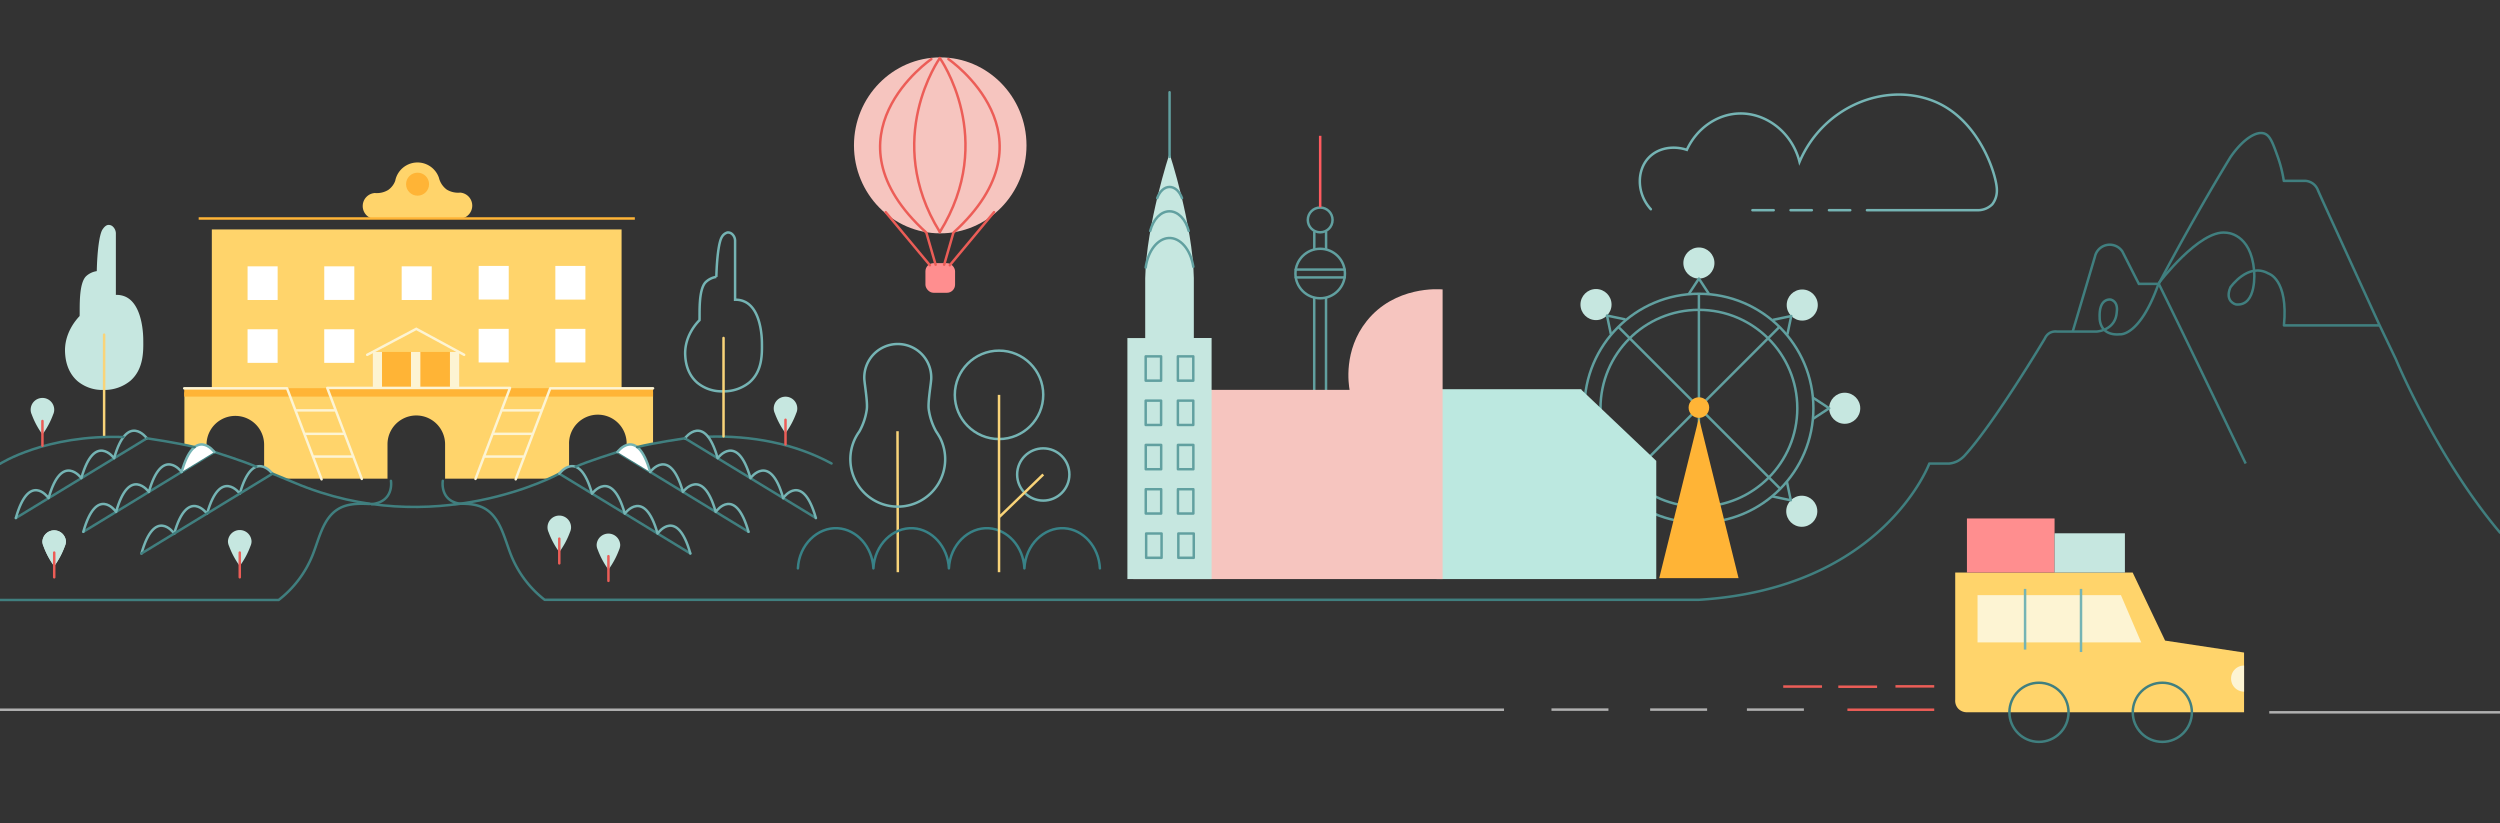 <svg xmlns="http://www.w3.org/2000/svg" width="1002" height="330" viewBox="0 0 1002 330"><rect x="0" y="0" width="1002" height="330" fill="#333333" stroke="none"/><g style="isolation: isolate;"><path d="M228.08 187v-8.92a11.54 11.54 0 1 1 23.07 0v.28a4.2 4.2 0 0 1 4.23.82l6.36-1.39v-20.68h-94l.17.15h-94v21l4.17.91a4.23 4.23 0 0 1 4.7-.64v-.3a11.54 11.54 0 0 1 23.08 0v8.89a7.16 7.16 0 0 1 3.45 2.74l5 2h41v-13.8a11.54 11.54 0 0 1 23.08 0v13.78h41l4.81-2a6.83 6.83 0 0 1 3.88-2.84z" fill="#ffd46b"></path><path fill="#ffd46b" d="M84.9 91.96h164.23v65.31H84.9z"></path><path fill="#fff" d="M111.27 131.96v13.48H99.22v-13.48zM111.28 106.75v13.48H99.23v-13.48zM142 131.96v13.48h-12.05v-13.48zM142.01 106.74v13.48h-12.05v-13.48zM173.04 106.75v13.48h-12.05v-13.48zM234.63 131.8v13.48h-12.05V131.8zM234.63 106.59v13.48h-12.05v-13.48zM203.89 131.8v13.48h-12.05V131.8zM203.9 106.58v13.48h-12.05v-13.48z"></path><path d="M189.28 82.42a5.24 5.24 0 0 0-4.82-5.22 8.83 8.83 0 0 1-5.38-1.2 8.33 8.33 0 0 1-3.16-4.76 9.09 9.09 0 0 0-17.52 1.26 7.8 7.8 0 0 1-2.8 3.63 8.79 8.79 0 0 1-5.37 1.23A5.24 5.24 0 0 0 149 87.57h36.09a5.27 5.27 0 0 0 4.19-5.15z" fill="#ffd46b"></path><circle cx="167.36" cy="73.82" r="4.61" fill="#ffb436" style="mix-blend-mode: multiply;"></circle><path fill="#ffb436" d="M184.08 155.58v-14.52h-34.8v14.52H73.83v3.38h187.91v-3.38h-77.66z" style="mix-blend-mode: multiply;"></path><path fill="none" stroke="#fdf4d3" stroke-linecap="round" stroke-miterlimit="10" d="M186.03 142.21l-19.19-10.41-19.66 10.41"></path><path fill="#fdf4d3" d="M149.35 141.06h3.76v14.42h-3.76zM164.72 141.06h3.76v14.42h-3.76zM180.34 141.06h3.76v14.42h-3.76z"></path><path fill="none" stroke="#fdf4d3" stroke-linecap="round" stroke-linejoin="round" d="M122.41 173.88h15.48M125.42 182.99h16.26M118.63 164.47h15.73M128.89 192.11l-13.84-36.47H73.83M213.16 173.88h-15.48M210.15 182.99h-16.26M216.95 164.47h-15.73M206.69 192.11l13.84-36.47h41.21M190.58 191.95l13.84-36.47H131.16L145 191.95"></path><path fill="none" stroke="#ffb436" stroke-miterlimit="10" d="M79.63 87.57h174.81" style="mix-blend-mode: multiply;"></path><path d="M661.65 83.86C655.76 77.37 656 68 661 63c3.66-3.68 9.58-4.77 15.08-2.94 3.87-8.42 11.79-14.11 20.49-14.55 11.06-.57 21.68 7.43 24.68 19.38C730.53 43 755 32.79 774.71 40.41c18.84 7.27 25.74 30.45 25.64 35.88a8.93 8.93 0 0 1-1.85 5.6 8.17 8.17 0 0 1-5.56 2.36h-44.66M726.17 84.25h-8.51M741.57 84.25h-8.51M710.89 84.25h-8.51" fill="none" stroke="#75b4b4" stroke-linecap="round" stroke-miterlimit="10" style="mix-blend-mode: multiply;"></path><path d="M867.77 256.75l-13-27.28h-71.12v51a4.74 4.74 0 0 0 1.14 3.49 4.84 4.84 0 0 0 3.85 1.51h110.78v-23.93z" fill="#ffd46b"></path><circle cx="817.22" cy="285.49" r="11.85" fill="none" stroke="#407f7f" stroke-miterlimit="10" style="mix-blend-mode: multiply;"></circle><circle cx="866.66" cy="285.49" r="11.85" fill="none" stroke="#407f7f" stroke-miterlimit="10" style="mix-blend-mode: multiply;"></circle><path fill="none" stroke="#ec5d57" stroke-miterlimit="10" d="M775.24 284.46h-34.8M775.24 275.09H759.7M752.34 275.24h-15.55M730.26 275.17h-15.54"></path><path fill="#ff8e8f" d="M788.35 207.8h35.12v21.67h-35.12z"></path><path fill="#c6e7e0" d="M823.47 213.74h28.19v15.73h-28.19z"></path><path d="M894.22 272a5.2 5.2 0 0 0 5.2 5.21v-10.46a5.2 5.2 0 0 0-5.2 5.25zM820.09 257.48h38.1l-8.12-18.95H792.6v18.95h27.49z" fill="#fdf4d3"></path><path fill="none" stroke="#75b4b4" stroke-miterlimit="10" d="M834.07 236.03v25.3M811.65 236.03v24.33"></path><path d="M0 284.46h602.81M621.83 284.41h22.83M661.38 284.41h22.83M700.16 284.41H723M909.52 285.5H1002" fill="none" stroke="#b0b0b0" stroke-miterlimit="10"></path><g fill="none" stroke="#407f7f"><path d="M830.76 132.83l8.88-29.94a6.08 6.08 0 0 1 11-2.11q3.3 6.52 6.61 13h8c9.52 19.16 34.82 72 34.82 72" stroke-miterlimit="10"></path><path d="M865.23 113.49s16.33-21.55 26.95-20.23c0 0 10 0 11.28 15.27 0 0 1.32 14.37-7.3 13.49 0 0-4.65-1.11-2.21-6.86 0 0 7.07-10.17 15.26-5.53 0 0 8 2.21 6.19 20.79h38.42" stroke-linejoin="round"></path><path d="M182.26 202c4.22-.22 8.7-.2 12.33 2 6 3.66 7.55 11.68 10.18 18.34a42.82 42.82 0 0 0 13.53 18.06h462.62c73.79-4.57 92.35-54.61 92.35-54.61h8a9.7 9.7 0 0 0 3.36-1 11.31 11.31 0 0 0 2.61-2c11.92-12.91 32.34-47.14 32.34-47.14a5 5 0 0 1 1.91-2.2 4.84 4.84 0 0 1 3-.55h15.76s7.79-.37 8.16-8c0 0 .74-3.89-2.41-4.82 0 0-4.82-.92-4.45 7.24 0 0-.37 7.41 8.16 6.67 0 0 7.79.93 15.21-19.65q5.85-11.1 12.23-22.5 8.38-15 16.82-28.87c4.68-6.79 10.25-10.74 13.72-9.39 2.23.87 3.29 3.83 5.19 9.15a52.17 52.17 0 0 1 2.47 9.76h8.78a6 6 0 0 1 3.09 1.24 6 6 0 0 1 1.78 2.43c1 2.46 10.94 24 24.48 53.65l6.79 14.19s16.48 39.61 41.73 69.46M156.69 192.73s1.42 8.32-7.7 9.33M177.47 192.73s-1.32 8.19 7.2 9.18M148 202c-4.25-.22-8.76-.2-12.42 2-6.09 3.66-7.6 11.7-10.25 18.37a43 43 0 0 1-13.63 18.09H0" stroke-linecap="round" stroke-linejoin="round"></path></g><g style="mix-blend-mode: multiply;"><circle cx="680.92" cy="163.63" r="45.89" fill="none" stroke="#61a0a0" stroke-miterlimit="10"></circle><circle cx="680.92" cy="163.63" r="39.44" fill="none" stroke="#61a0a0" stroke-miterlimit="10"></circle><path fill="none" stroke="#61a0a0" stroke-miterlimit="10" d="M680.92 117.73v91.79"></path><path fill="#ffb436" d="M680.92 167.5l-15.9 64.21h31.79l-15.89-64.21z" style="mix-blend-mode: multiply;"></path><circle cx="680.92" cy="105.42" r="6.23" fill="#c6e7e0" style="mix-blend-mode: multiply;"></circle><path fill="none" stroke="#61a0a0" stroke-linejoin="round" d="M676.78 117.97l4.14-6.32 4.13 6.32"></path><path fill="none" stroke="#61a0a0" stroke-miterlimit="10" d="M648.56 130.95l64.9 64.9"></path><circle cx="622.47" cy="163.36" r="6.23" fill="#c6e7e0" style="mix-blend-mode: multiply;"></circle><path fill="none" stroke="#61a0a0" stroke-linejoin="round" d="M635.02 167.5l-6.32-4.14 6.32-4.13"></path><circle cx="739.36" cy="163.63" r="6.23" fill="#c6e7e0" style="mix-blend-mode: multiply;"></circle><path fill="none" stroke="#61a0a0" stroke-linejoin="round" d="M726.81 167.76l6.32-4.13-6.32-4.14"></path><circle cx="639.68" cy="122.07" r="6.23" fill="#c6e7e0" style="mix-blend-mode: multiply;"></circle><path fill="none" stroke="#61a0a0" stroke-linejoin="round" d="M645.63 133.87l-1.54-7.39 7.39 1.55"></path><circle cx="722.15" cy="204.91" r="6.23" fill="#c6e7e0" style="mix-blend-mode: multiply;"></circle><path fill="none" stroke="#61a0a0" stroke-linejoin="round" d="M710.35 198.96l7.39 1.55-1.54-7.4"></path><path fill="none" stroke="#61a0a0" stroke-miterlimit="10" d="M648.37 195.85l64.9-64.9"></path><circle cx="639.5" cy="204.73" r="6.23" fill="#c6e7e0" style="mix-blend-mode: multiply;"></circle><path fill="none" stroke="#61a0a0" stroke-linejoin="round" d="M651.3 198.77l-7.4 1.55 1.55-7.39"></path><circle cx="722.34" cy="122.26" r="6.23" fill="#c6e7e0" style="mix-blend-mode: multiply;"></circle><path fill="none" stroke="#61a0a0" stroke-linejoin="round" d="M716.38 134.06l1.55-7.39-7.39 1.54"></path><circle cx="680.92" cy="163.36" r="4.13" fill="#ffb436" style="mix-blend-mode: multiply;"></circle></g><g fill="none" style="mix-blend-mode: multiply;"><circle cx="529.13" cy="172.92" r="14.09" stroke="#61a0a0" stroke-miterlimit="10"></circle><circle cx="509.77" cy="209.97" r="6.21" stroke="#61a0a0" stroke-miterlimit="10"></circle><circle cx="529.13" cy="109.63" r="9.92" stroke="#61a0a0" stroke-miterlimit="10"></circle><circle cx="529.13" cy="88.15" r="4.96" stroke="#61a0a0" stroke-miterlimit="10"></circle><path stroke="#61a0a0" stroke-miterlimit="10" d="M512.9 204.62l11.27-18.51"></path><path stroke="#61a0a0" stroke-linecap="round" stroke-linejoin="round" d="M496.58 231.43l9.87-16.22M515.05 213.22l14.08 18.21v-44.42"></path><circle cx="548.5" cy="209.97" r="6.21" stroke="#61a0a0" stroke-miterlimit="10"></circle><path stroke="#61a0a0" stroke-miterlimit="10" d="M545.36 204.62l-11.27-18.51"></path><path stroke="#61a0a0" stroke-linecap="round" stroke-linejoin="round" d="M561.69 231.43l-9.88-16.22M543.22 213.22l-14.09 18.21M543.04 170.69h-27.82M543.04 175.16h-27.8M526.74 158.84v-39.3M531.47 158.84v-39.3"></path><path stroke="#ff5a5f" stroke-miterlimit="10" d="M529.13 83.06V54.43"></path><path stroke="#61a0a0" stroke-linecap="round" stroke-linejoin="round" d="M526.77 99.71v-6.6M531.49 99.71v-6.6M538.93 108.05h-19.59M538.93 111.2h-19.58"></path></g><g><path fill="#bce8e0" d="M633.8 155.99h-58.07v76.11h88.1v-47.39l-29.97-28.45-.06-.27z" style="mix-blend-mode: multiply;"></path><path d="M454.2 232.1h124V116c-1.37-.13-19.12-1.46-30.41 12.66-9.43 11.8-7.25 25.47-6.87 27.6h-55.65v39.14H454.2z" fill="#f6c5bf" style="mix-blend-mode: multiply;"></path></g><g><path d="M478.49 135.47v-24c-.43-21.68-9.74-49.93-9.74-49.93s-9.31 28.28-9.75 49.96v24h-7.14v96.6h33.75v-96.63z" fill="#c6e7e0"></path><path d="M459.19 107.22c.92-6.68 4.75-11.56 9.19-11.82 4.64-.26 8.84 4.58 9.9 11.52M461 92.57c1.21-4.71 4.28-7.86 7.69-7.88s6.53 3.14 7.75 7.88M463.8 79.41c1-2.75 2.88-4.47 4.95-4.48s4 1.72 5 4.48M468.76 62.89V36.97M459.19 142.83h6.18v9.74h-6.18zM472.09 142.83h6.18v9.74h-6.18zM459.19 160.58h6.18v9.74h-6.18zM472.09 160.58h6.18v9.74h-6.18zM459.22 178.33h6.18v9.74h-6.18zM472.12 178.33h6.18v9.74h-6.18zM459.22 196.08h6.18v9.74h-6.18zM472.12 196.08h6.18v9.74h-6.18zM459.38 213.83h6.18v9.74h-6.18zM472.28 213.83h6.18v9.74h-6.18z" fill="none" stroke="#61a0a0" stroke-linecap="round" stroke-linejoin="round" style="mix-blend-mode: multiply;"></path></g><g><rect x="370.91" y="105.47" width="11.88" height="11.88" rx="3.26" ry="3.26" fill="#ff8e8f"></rect><path d="M376.85 23c-19.07 0-34.58 15.82-34.58 35.26s15.51 35.27 34.58 35.27 34.57-15.82 34.57-35.27S395.91 23 376.85 23z" fill="#f6c5bf"></path><path d="M376.69 93c-23.11-37.26 0-69.72 0-69.72M372.71 106.31l-17.73-21.28" fill="none" stroke="#ec5d57" stroke-linecap="round" stroke-linejoin="round" style="mix-blend-mode: multiply;"></path><path d="M375 106.1l-3.72-12.86c-42.84-38.87 2-69.55 2-69.55M376.69 93c23.12-37.26 0-69.72 0-69.72M380.68 106.31l17.73-21.28" fill="none" stroke="#ec5d57" stroke-linecap="round" stroke-linejoin="round" style="mix-blend-mode: multiply;"></path><path d="M378.42 106.1l3.71-12.86c42.84-38.87-2-69.55-2-69.55" fill="none" stroke="#ec5d57" stroke-linecap="round" stroke-linejoin="round" style="mix-blend-mode: multiply;"></path></g><g><path fill="none" stroke="#f9d479" stroke-miterlimit="10" d="M359.72 172.83l.13 56.5"></path><path d="M440.84 227.8c-.41-8.7-6.73-15.61-14.26-16.08-8.14-.51-15.55 6.64-16 16.08-.41-8.7-6.73-15.61-14.26-16.08-8.14-.51-15.55 6.64-16 16.08-.41-8.7-6.73-15.61-14.26-16.08-8.14-.51-15.55 6.64-16 16.08-.42-8.7-6.73-15.61-14.26-16.08-8.14-.51-15.55 6.64-16 16.08" fill="none" stroke="#388287" stroke-linecap="round" stroke-linejoin="round" style="mix-blend-mode: multiply;"></path><path d="M376.69 175.32s-.92-1.61-1.45-2.34a25.34 25.34 0 0 1-3-8.88c-.41-3 1-10.77 1-12.43a13.42 13.42 0 1 0-26.83 0c0 1.66 1.41 9.44 1 12.43a25.34 25.34 0 0 1-3 8.88 18.66 18.66 0 0 0-1.43 2.29 19 19 0 1 0 33.69 0z" fill="none" stroke="#75b4b4" stroke-miterlimit="10" style="mix-blend-mode: multiply;"></path><circle cx="400.41" cy="158.25" r="17.72" fill="none" stroke="#75b4b4" stroke-miterlimit="10" style="mix-blend-mode: multiply;"></circle><circle cx="418.14" cy="190.17" r="10.47" fill="none" stroke="#75b4b4" stroke-miterlimit="10" style="mix-blend-mode: multiply;"></circle><path fill="none" stroke="#f9d479" stroke-miterlimit="10" d="M400.41 207.32l17.73-17.15M400.41 229.33v-71.08" style="mix-blend-mode: multiply;"></path></g><g><path d="M46.44 118.2V93.85a3.86 3.86 0 0 0-1.36-3.17 2.46 2.46 0 0 0-1.74-.53c-1.19.16-2 1.47-2.29 1.88-1.15 1.81-2.07 8.11-2.26 16.64a8 8 0 0 0-4.24 2c-3.17 3-2.49 13.29-2.64 16-1 1.06-6.36 6.73-5.82 14.9.12 1.71.48 7.27 5 11.2a15.48 15.48 0 0 0 10.35 3.52 16.41 16.41 0 0 0 10.75-3.61c5.4-4.65 5.29-11.82 5.23-16.4 0-1.88-.22-14.48-7.34-17.45a8.68 8.68 0 0 0-3.64-.63z" fill="#c6e7e0" style="mix-blend-mode: multiply;"></path><path fill="none" stroke="#f9d479" stroke-linecap="round" stroke-linejoin="round" d="M41.73 175.1v-40.97" style="mix-blend-mode: multiply;"></path><g fill="none" stroke-linecap="round" stroke-linejoin="round"><path stroke="#407f7f" d="M6.35 207.63l52.52-31.96"></path><path d="M45.74 183.66c5.27-18.67 13.13-8 13.13-8M32.61 191.65c5.27-18.67 13.13-8 13.13-8M19.48 199.64c5.27-18.67 13.13-8 13.13-8M6.35 207.63c5.27-18.67 12.89-8.28 12.89-8.28l.24.29" stroke="#75b4b4" style="mix-blend-mode: multiply;"></path></g><path d="M333.28 185.76c-14.9-8.09-32.29-11.25-49.49-10.73" fill="none" stroke="#407f7f" stroke-linecap="round" stroke-linejoin="round"></path><path d="M109.23 189.88s-7.86-10.68-13.13 8M83 205.86c5.28-18.67 13.14-8 13.14-8M69.83 213.85c5.27-18.67 13.13-8 13.13-8" fill="none" stroke="#75b4b4" stroke-linecap="round" stroke-linejoin="round" style="mix-blend-mode: multiply;"></path><path d="M56.7 221.84c5.27-18.67 12.9-8.27 12.9-8.27l.23.28" fill="none" stroke="#75b4b4" stroke-linecap="round" stroke-linejoin="round" style="mix-blend-mode: multiply;"></path><g stroke-linecap="round" stroke-linejoin="round"><path d="M33.4 213.15l52.53-32s12.71 4 16.73 5.93" fill="none" stroke="#407f7f"></path><path d="M72.8 189.17c5.27-18.67 13.13-8 13.13-8" fill="#fff" stroke="#75b4b4" style="mix-blend-mode: multiply;"></path><path d="M59.67 197.17c5.27-18.68 13.13-8 13.13-8M46.53 205.16c5.28-18.67 13.14-8 13.14-8M33.4 213.15c5.27-18.67 12.9-8.28 12.9-8.28l.23.29" fill="none" stroke="#75b4b4" style="mix-blend-mode: multiply;"></path></g><path d="M0 185.9s18.35-11.83 49.49-10.73M58.87 175.67S71.4 177.5 78 179.19" fill="none" stroke="#407f7f" stroke-linecap="round" stroke-linejoin="round" style="mix-blend-mode: multiply;"></path><g fill="none" stroke-linecap="round" stroke-linejoin="round"><path stroke="#407f7f" d="M327.04 207.63l-52.53-31.96"></path><path d="M287.64 183.66c-5.27-18.67-13.13-8-13.13-8M300.78 191.65c-5.28-18.67-13.14-8-13.14-8M313.91 199.64c-5.27-18.67-13.13-8-13.13-8" stroke="#75b4b4" style="mix-blend-mode: multiply;"></path><path d="M327 207.63c-5.27-18.67-12.9-8.28-12.9-8.28l-.23.29" stroke="#75b4b4" style="mix-blend-mode: multiply;"></path></g><g fill="none" stroke-linecap="round" stroke-linejoin="round"><path d="M56.7 221.84l52.53-32 8.71 3.6c56.22 23.87 106.22-3.6 106.22-3.6l52.53 32" stroke="#407f7f"></path><path d="M237.29 197.87c-5.27-18.67-13.13-8-13.13-8M250.42 205.86c-5.27-18.67-13.13-8-13.13-8M263.55 213.85c-5.27-18.67-13.13-8-13.13-8M276.69 221.84c-5.28-18.67-12.9-8.27-12.9-8.27l-.24.28" stroke="#75b4b4" style="mix-blend-mode: multiply;"></path></g><g stroke-linecap="round" stroke-linejoin="round"><path d="M300 213.15l-52.52-32s-12.71 4-16.74 5.93" fill="none" stroke="#407f7f"></path><path d="M260.59 189.17c-5.27-18.67-13.13-8-13.13-8" fill="#fff" stroke="#75b4b4" style="mix-blend-mode: multiply;"></path><path d="M273.72 197.17c-5.27-18.68-13.13-8-13.13-8M286.85 205.16c-5.27-18.67-13.13-8-13.13-8M300 213.15c-5.27-18.67-12.89-8.28-12.89-8.28l-.24.29" fill="none" stroke="#75b4b4" style="mix-blend-mode: multiply;"></path></g><path d="M274.51 175.67s-12.52 1.83-19.13 3.52" fill="none" stroke="#407f7f" stroke-linecap="round" stroke-linejoin="round" style="mix-blend-mode: multiply;"></path><path d="M21.3 166.13a4.43 4.43 0 0 0 .43-1.92 4.72 4.72 0 0 0-9.44 0 4.43 4.43 0 0 0 .43 1.92 32.5 32.5 0 0 0 4.29 8 32.5 32.5 0 0 0 4.29-8z" fill="#c6e7e0" style="mix-blend-mode: multiply;"></path><path fill="none" stroke="#ec5d57" stroke-linecap="round" stroke-linejoin="round" d="M17.01 168.74v9.9" style="mix-blend-mode: multiply;"></path><path d="M26 218.86a4.52 4.52 0 0 0 .42-1.91A4.72 4.72 0 0 0 17 217a4.53 4.53 0 0 0 .43 1.91 32.28 32.28 0 0 0 4.29 8 32.52 32.52 0 0 0 4.28-8.05z" fill="#c6e7e0" style="mix-blend-mode: multiply;"></path><path d="M26 218.86a4.52 4.52 0 0 0 .42-1.91A4.72 4.72 0 0 0 17 217a4.53 4.53 0 0 0 .43 1.91 32.28 32.28 0 0 0 4.29 8 32.52 32.52 0 0 0 4.28-8.05z" fill="#c6e7e0" style="mix-blend-mode: multiply;"></path><path fill="none" stroke="#ec5d57" stroke-linecap="round" stroke-linejoin="round" d="M21.73 221.47v9.91" style="mix-blend-mode: multiply;"></path><path d="M228.45 213.28a4.54 4.54 0 0 0 .43-1.92 4.72 4.72 0 0 0-9.44 0 4.53 4.53 0 0 0 .42 1.92 32.74 32.74 0 0 0 4.3 8 32.5 32.5 0 0 0 4.29-8z" fill="#c6e7e0" style="mix-blend-mode: multiply;"></path><path fill="none" stroke="#ec5d57" stroke-linecap="round" stroke-linejoin="round" d="M224.16 215.89v9.91" style="mix-blend-mode: multiply;"></path><path d="M248.15 220.3a4.58 4.58 0 0 0 .43-1.92 4.73 4.73 0 0 0-9.45 0 4.58 4.58 0 0 0 .43 1.92 32.74 32.74 0 0 0 4.3 8 32.5 32.5 0 0 0 4.29-8z" fill="#c6e7e0" style="mix-blend-mode: multiply;"></path><path fill="none" stroke="#ec5d57" stroke-linecap="round" stroke-linejoin="round" d="M243.86 222.91v9.9" style="mix-blend-mode: multiply;"></path><path d="M100.39 218.86a4.53 4.53 0 0 0 .43-1.91 4.73 4.73 0 0 0-9.45 0 4.53 4.53 0 0 0 .43 1.91 32.52 32.52 0 0 0 4.3 8 32.28 32.28 0 0 0 4.29-8z" fill="#c6e7e0" style="mix-blend-mode: multiply;"></path><path fill="none" stroke="#ec5d57" stroke-linecap="round" stroke-linejoin="round" d="M96.1 221.47v9.91" style="mix-blend-mode: multiply;"></path><g><path d="M319.12 165.63a4.43 4.43 0 0 0 .43-1.92 4.72 4.72 0 0 0-9.44 0 4.43 4.43 0 0 0 .43 1.92 32.5 32.5 0 0 0 4.29 8 32.5 32.5 0 0 0 4.29-8z" fill="#c6e7e0" style="mix-blend-mode: multiply;"></path><path fill="none" stroke="#ec5d57" stroke-linecap="round" stroke-linejoin="round" d="M314.83 168.24v9.9" style="mix-blend-mode: multiply;"></path></g><g fill="none"><path d="M294.62 120.13V96.69a3.65 3.65 0 0 0-1.34-3 2.48 2.48 0 0 0-1.71-.51 3.68 3.68 0 0 0-2.24 1.8c-1.13 1.74-2 7.81-2.22 16a7.84 7.84 0 0 0-4.16 2c-3.11 2.91-2.45 12.79-2.59 15.35-1 1-6.24 6.48-5.71 14.34.11 1.65.47 7 4.89 10.78a15.35 15.35 0 0 0 10.16 3.39 16.29 16.29 0 0 0 10.55-3.48c5.3-4.47 5.19-11.37 5.13-15.78 0-1.81-.21-13.93-7.2-16.8a8.62 8.62 0 0 0-3.56-.65z" stroke="#75b4b4" stroke-miterlimit="10" style="mix-blend-mode: multiply;"></path><path stroke="#f9d479" stroke-linecap="round" stroke-linejoin="round" d="M289.99 174.9v-39.44" style="mix-blend-mode: multiply;"></path></g></g></g></svg>